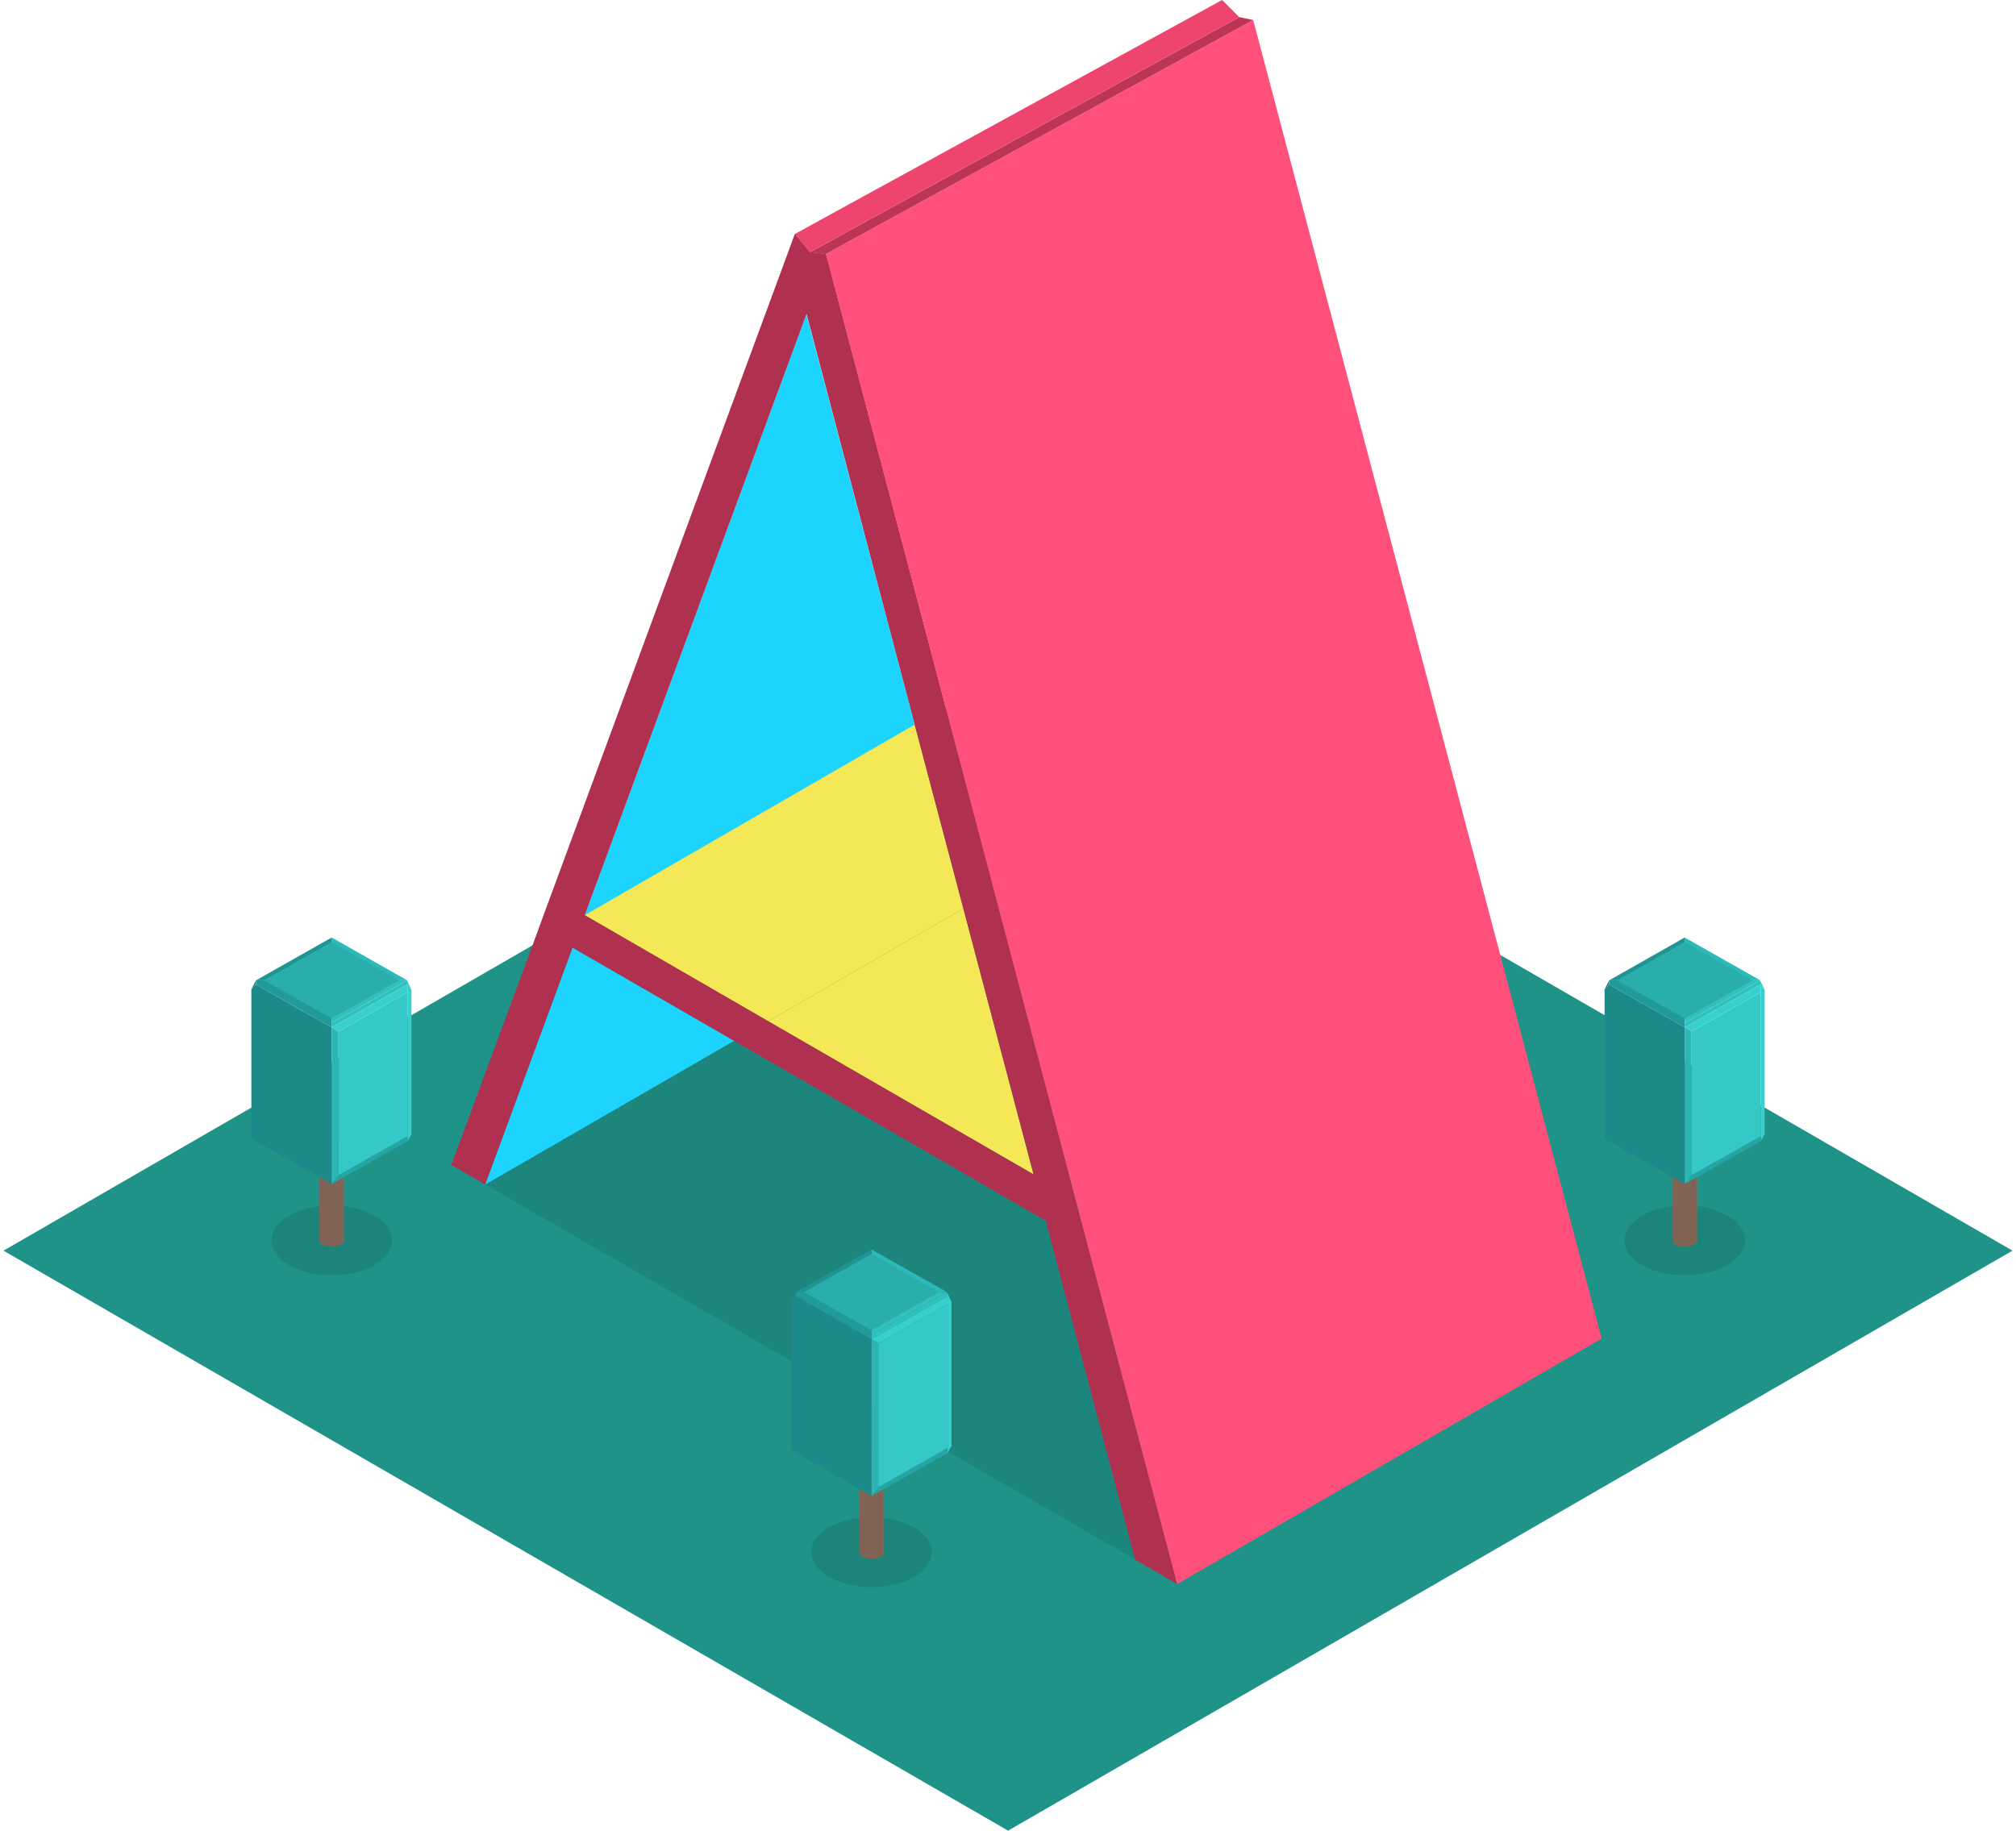 <svg xmlns="http://www.w3.org/2000/svg" xmlns:xlink="http://www.w3.org/1999/xlink" viewBox="0 0 1032.7 941.2" width="425" height="386"><defs><style>.a{fill:#209388;}.b{fill:#1c867d;}.c{fill:#1dd4ff;}.d{fill:#f5e857;}.e{fill:none;}.f{fill:#af314f;}.g{fill:#ff507b;}.h{fill:#bd3555;}.i{fill:#ee456e;}.j{fill:#1d847a;}.k{fill:url(#a);}.l{fill:#30c1bf;}.m{fill:#209b99;}.n{fill:#2cbab9;}.o{fill:#209492;}.p{fill:#29aeab;}.q{fill:#1c8a89;}.r{fill:#37d0ce;}.s{fill:#34c8c6;}.t{fill:#25a6a4;}.u{fill:#38d0ce;}.v{fill:#2db5b3;}.w{fill:url(#b);}.x{fill:url(#c);}</style><linearGradient id="a" x1="447.62" y1="777.84" x2="460.12" y2="777.84" gradientUnits="userSpaceOnUse"><stop offset=".33" stop-color="#816356"/><stop offset="1" stop-color="#c59888"/></linearGradient><linearGradient id="b" x1="170.05" y1="617.49" x2="182.55" y2="617.49" xlink:href="#a"/><linearGradient id="c" x1="-67.2" y1="617.49" x2="-54.7" y2="617.49" gradientTransform="translate(932.8)" xlink:href="#a"/></defs><title>mozilla_image_a-frame</title><path class="a" d="M0 643l516.4 298.2L1032.7 643 516.4 344.9 0 643"/><path class="b" d="M375.6 535.1l-128 73.9 334.2 192.9-46.1-174.3-160.1-92.5"/><path class="c" d="M412.7 161.5l-114 309.1 169.7-98-55.7-211.1M247.6 609l128-73.9-83.1-47.9L247.6 609"/><path class="d" d="M529.5 603.8l-36.1-136.7-100.4 58 136.5 78.7"/><path class="d" d="M393 525.1l100.4-58-25-94.5-169.7 98 94.3 54.5"/><path class="e" d="M468.4 372.6l-55.7-211.1-114 309.1 94.3 54.5 136.5 78.7-36.1-136.7-25-94.5"/><path class="f" d="M603.3 814.2l-46-174.2-6.3-23.8-41.7-158.3-25-94.5-60.9-230.8-.6-2.1-8.2-.9-7.8-9.4-2.9 7.9-3.4 9.2-2.5 6.8-116.7 316.4-6.1 16.6-3.3 9-41.7 112.8 17.4 10.1 44.9-121.8 83 47.9 160.2 92.5 46 174.3 21.4 12.4h.3v-.2zM393.1 525l-94.3-54.5 114-309.1 55.6 211.2 25 94.5 36.1 136.7z"/><path class="g" d="M642.4 10.3l-218 119.4-1.6.9.5 2.1 180 681.7 218.2-126.2L642.4 10.3"/><path class="h" d="M635.2 8.8L426.9 122.9l-12.4 6.8 8.3.9 1.6-.9 218-119.4-7.2-1.5"/><path class="i" d="M626.4 0L433.2 105.8l-26.4 14.5 7.7 9.4 12.4-6.8L635.2 8.8 626.4 0"/><ellipse class="j" cx="446.2" cy="798" rx="31" ry="18"/><path class="k" d="M440 745.7v52.6c0 1.7 2.8 3.1 6.3 3.1s6.3-1.4 6.3-3.1v-52.6H440z"/><path class="l" d="M446.2 686.3v2.3l38.9-22-.1-2.3-38.8 22"/><path class="l" d="M446.2 686.3l38.8-22h-38.8v22"/><path class="m" d="M407.4 664.3v2.2l38.8 22.1v-2.3l-38.8-22M407.4 664.3l38.8 22v-22h-38.8"/><path class="n" d="M485 664.3l-38.8-21.9v21.9H485"/><path class="o" d="M446.2 664.3v-21.9l-38.8 21.9h38.8"/><path class="p" d="M446.2 644.7l-34.7 19.6 34.7 19.7 34.8-19.7-34.8-19.6"/><path class="q" d="M426.8 677.6l-19.4-11.1-2.4 2.5v76.7l41.2 23.4v-80.5l-19.4-11M407.4 664.3L405 669l2.4-2.5v-2.2"/><path class="r" d="M485 664.3l.3 6.2V747l2-3.6v-74l-2.3-5.1"/><path class="s" d="M449.7 690.6v74.1l35.6-20.2v-74l-35.6 20.1"/><path class="t" d="M449.7 764.7l-3.5 4.4 3.5-1.9 35.6-20.2v-2.5l-35.6 20.2"/><path class="u" d="M485.1 666.6l-35.4 20-3.5 2 3.5 2 35.6-20.1-.2-3.9"/><path class="v" d="M446.2 688.6v80.5l3.5-4.4v-74.1l-3.5-2"/><ellipse class="j" cx="168.7" cy="637.7" rx="31" ry="18"/><path class="w" d="M162.4 585.3v52.6c0 1.7 2.8 3.1 6.3 3.1s6.3-1.4 6.3-3.1v-52.6h-12.6z"/><path class="l" d="M168.7 525.9v2.3l38.9-22-.1-2.2-38.8 21.9"/><path class="l" d="M168.7 525.9l38.8-21.9h-38.8v21.9"/><path class="m" d="M129.8 504v2.2l38.9 22v-2.3L129.8 504M129.8 504l38.9 21.9V504h-38.9"/><path class="n" d="M207.5 504l-38.8-22v22h38.8"/><path class="o" d="M168.7 504v-22l-38.9 22h38.9"/><path class="p" d="M168.7 484.3L133.9 504l34.8 19.6 34.7-19.6-34.7-19.7"/><path class="q" d="M149.2 517.2l-19.4-11-2.4 2.4v76.8l41.3 23.4v-80.6l-19.5-11"/><path class="q" d="M129.8 504l-2.4 4.6 2.4-2.4V504"/><path class="r" d="M207.5 504l.2 6.1v76.6l2-3.6V509l-2.2-5"/><path class="s" d="M172.2 530.3v74l35.5-20.1v-74.1l-35.5 20.2"/><path class="t" d="M172.2 604.3l-3.5 4.5 3.5-2 35.5-20.1v-2.5l-35.5 20.1"/><path class="u" d="M207.6 506.2l-35.4 20-3.5 2 3.5 2.1 35.5-20.2-.1-3.9"/><path class="v" d="M168.7 528.2v80.6l3.5-4.5v-74l-3.5-2.1"/><ellipse class="j" cx="864.2" cy="637.7" rx="31" ry="18"/><path class="x" d="M858 585.3v52.6c0 1.7 2.8 3.1 6.3 3.1s6.3-1.4 6.3-3.1v-52.6H858z"/><path class="l" d="M864.2 525.9v2.3l38.9-22-.1-2.2-38.8 21.9"/><path class="l" d="M864.2 525.9L903 504h-38.8v21.9"/><path class="m" d="M825.4 504v2.2l38.8 22v-2.3L825.4 504M825.4 504l38.8 21.9V504h-38.8"/><path class="n" d="M903 504l-38.8-22v22H903"/><path class="o" d="M864.2 504v-22l-38.8 22h38.8"/><path class="p" d="M864.2 484.3L829.5 504l34.7 19.6L899 504l-34.8-19.7"/><path class="q" d="M844.8 517.2l-19.4-11-2.4 2.4v76.8l41.2 23.4v-80.6l-19.4-11"/><path class="q" d="M825.4 504l-2.4 4.6 2.4-2.4V504"/><path class="r" d="M903 504l.3 6.1v76.6l2-3.6V509l-2.3-5"/><path class="s" d="M867.7 530.3v74l35.6-20.1v-74.1l-35.6 20.2"/><path class="t" d="M867.7 604.3l-3.5 4.5 3.5-2 35.6-20.1v-2.5l-35.6 20.1"/><path class="u" d="M903.1 506.2l-35.4 20-3.5 2 3.5 2.1 35.6-20.2-.2-3.9"/><path class="v" d="M864.2 528.2v80.6l3.5-4.5v-74l-3.5-2.1"/></svg>
